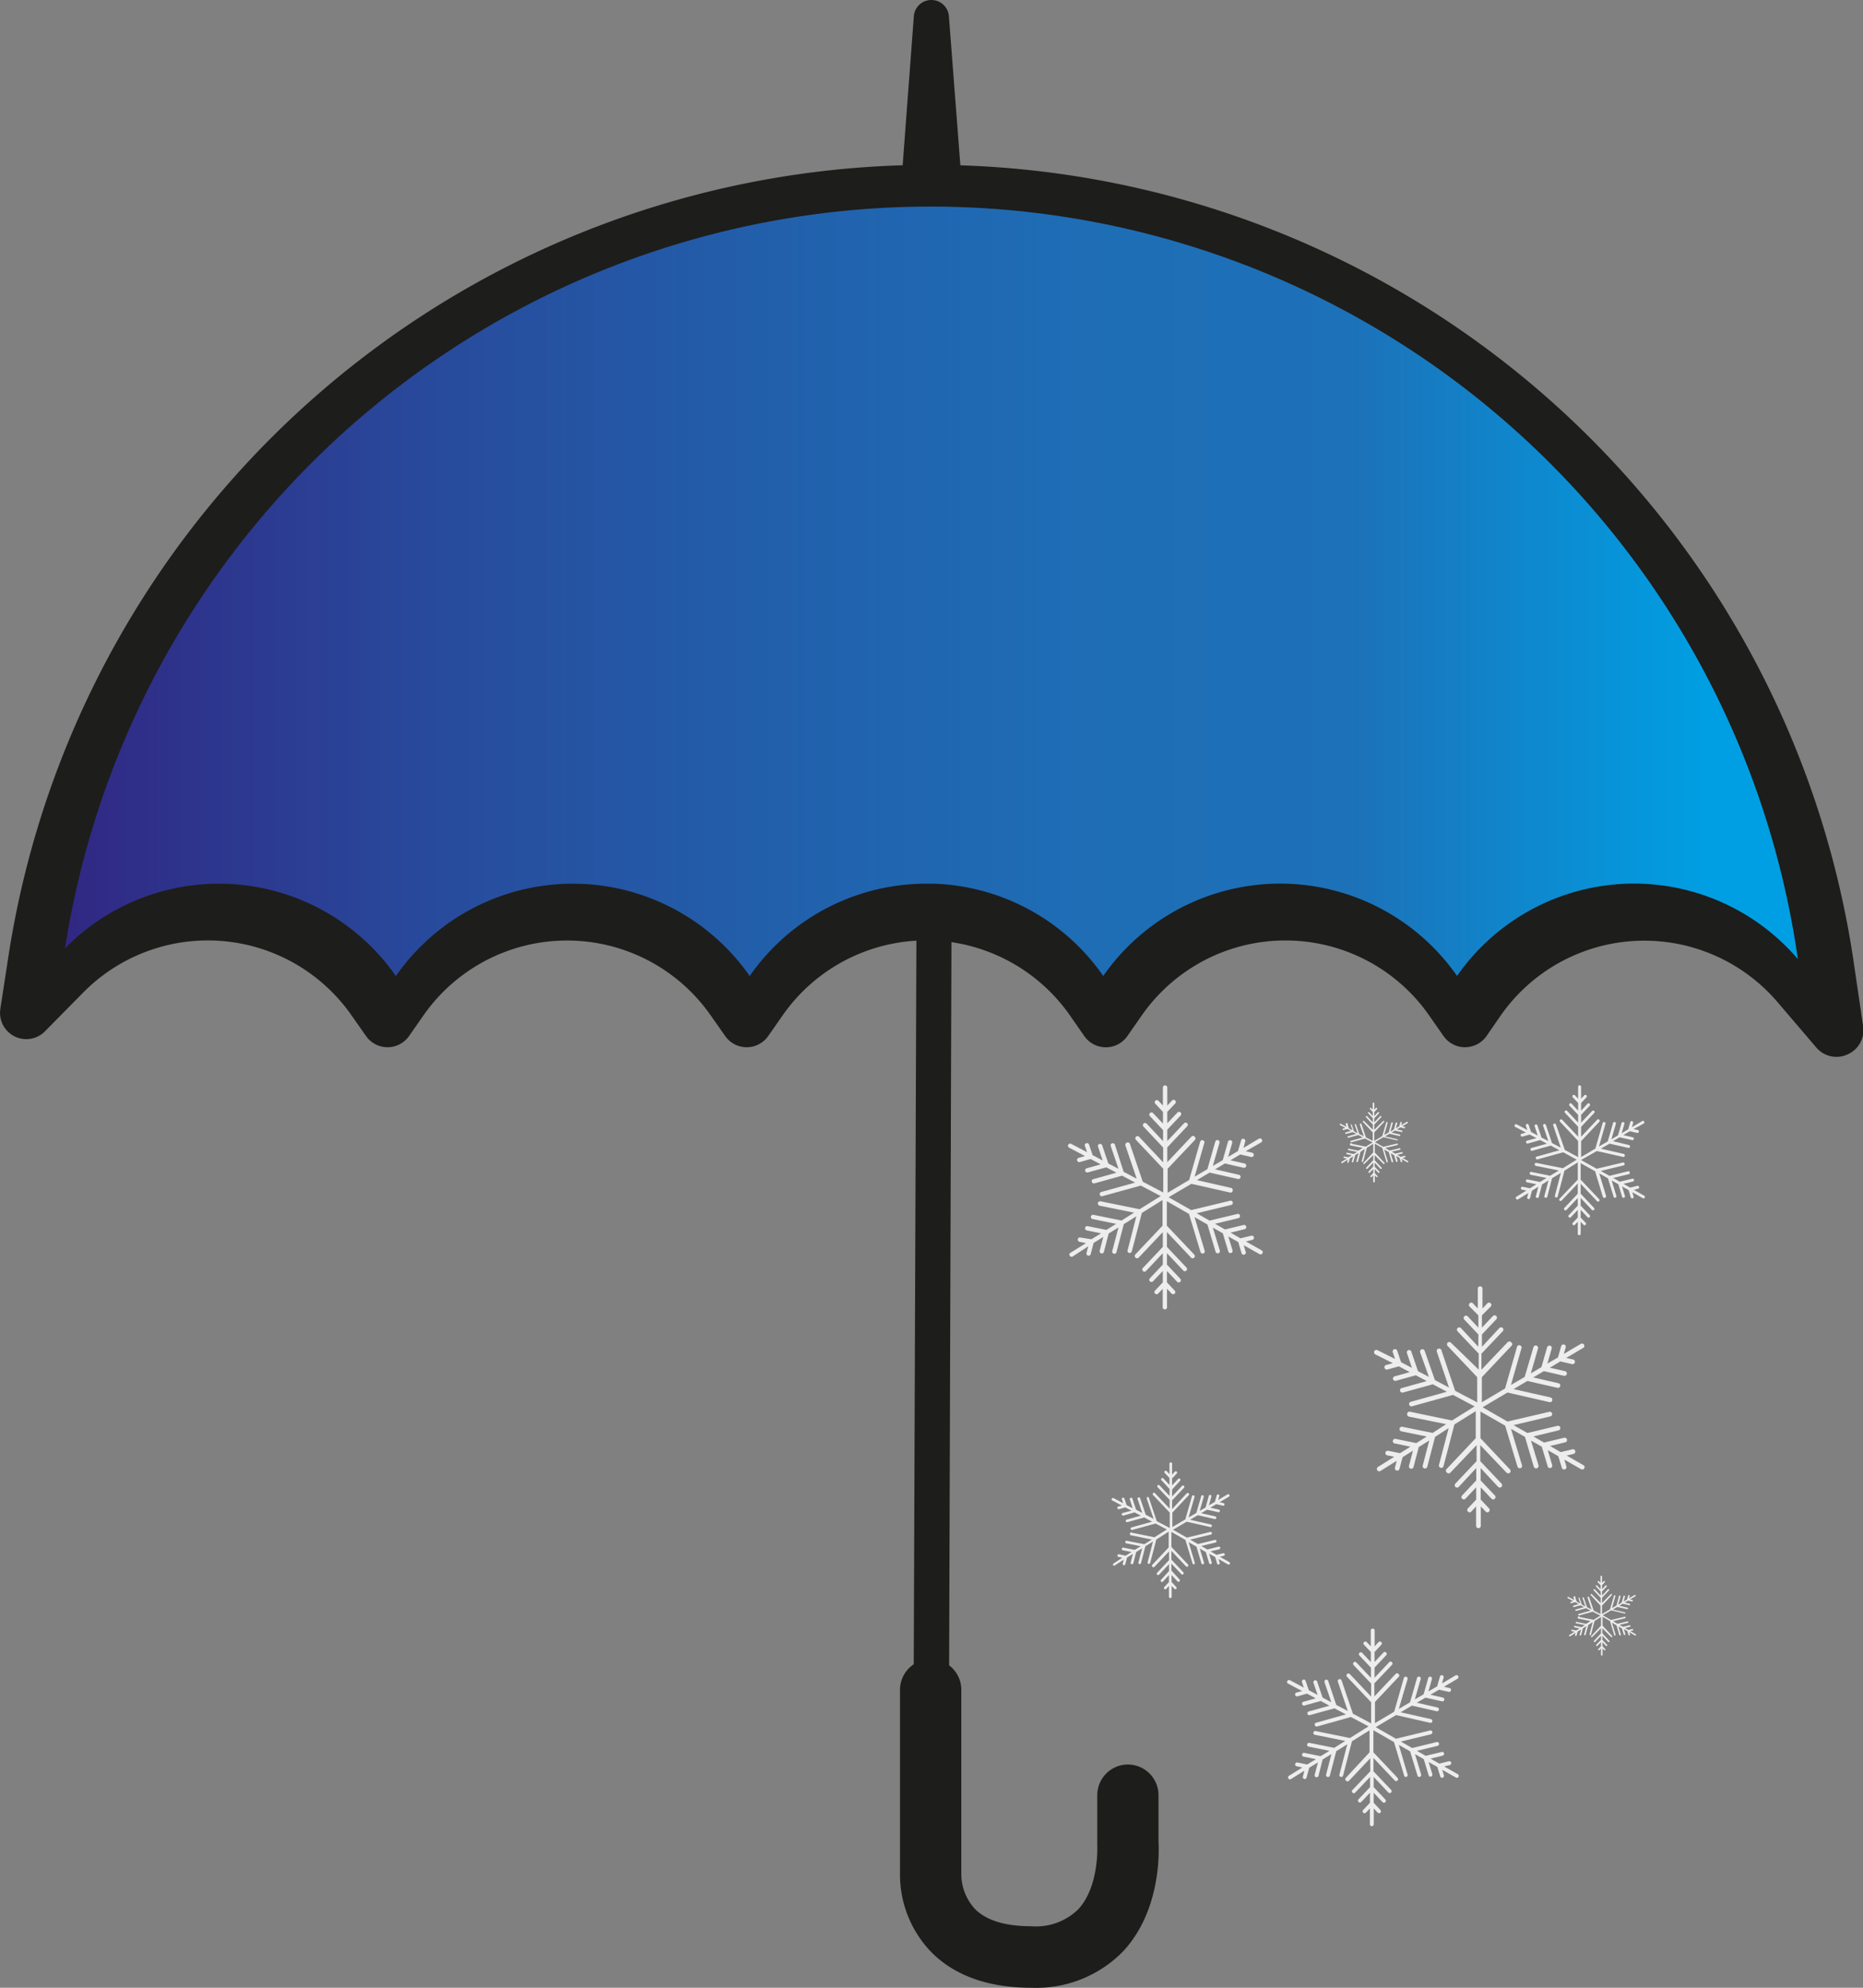 <svg id="Layer_1" data-name="Layer 1" xmlns="http://www.w3.org/2000/svg" xmlns:xlink="http://www.w3.org/1999/xlink" viewBox="0 0 212.67 226.85"><rect x="0" y="0" width="212.67" height="226.85" fill="#808080" stroke="none"/><defs><linearGradient id="linear-gradient" x1="455.79" y1="360.21" x2="653.61" y2="360.21" gradientUnits="userSpaceOnUse"><stop offset="0" stop-color="#312783"/><stop offset="0.02" stop-color="#302b86"/><stop offset="0.21" stop-color="#284a9c"/><stop offset="0.4" stop-color="#225fab"/><stop offset="0.58" stop-color="#1e6db5"/><stop offset="0.74" stop-color="#1d71b8"/><stop offset="0.95" stop-color="#009fe3"/></linearGradient></defs><path d="M658,413.38a3,3,0,0,1-2.28-1.05l-4.45-5.21a20,20,0,0,0-31.6,1.56L618.07,411a3,3,0,0,1-4.92,0l-1.64-2.35a20,20,0,0,0-32.8,0L577.07,411a3,3,0,0,1-2.46,1.29h0a3,3,0,0,1-2.47-1.29l-1.64-2.36a20.07,20.07,0,0,0-15.69-8.55h-.74a20,20,0,0,0-16.36,8.56L536.07,411a3,3,0,0,1-4.92,0l-1.65-2.35a20,20,0,0,0-32.79,0L495.07,411a3,3,0,0,1-4.92,0l-1.65-2.35a20,20,0,0,0-30.65-2.59l-4.34,4.4a3,3,0,0,1-2.14.9,3.08,3.08,0,0,1-1.35-.32,3,3,0,0,1-1.61-3.14l.94-6.11a106.51,106.51,0,0,1,210.71,1.35l1,6.79a3,3,0,0,1-1.74,3.15A2.93,2.93,0,0,1,658,413.38ZM555,390.13a30.23,30.23,0,0,1,19.59,8.09,30,30,0,0,1,41,0,30.05,30.05,0,0,1,32-5.81A96.53,96.53,0,0,0,461.7,392a30.11,30.11,0,0,1,30.91,6.26,30,30,0,0,1,41,0,29.9,29.9,0,0,1,20.5-8.1Z" transform="translate(-448.37 -292.77)" style="fill:#1d1d1b"/><path d="M658,410.38l-4.45-5.21A23,23,0,0,0,617.25,407l-1.64,2.35L614,407a23,23,0,0,0-37.72,0l-1.64,2.36L573,407a23.07,23.07,0,0,0-18.06-9.83h-.8A23,23,0,0,0,535.25,407l-1.64,2.35L532,407a23,23,0,0,0-37.72,0l-1.64,2.35L491,407a23,23,0,0,0-35.26-3l-4.34,4.41.94-6.12a103.51,103.51,0,0,1,204.78,1.32ZM554.11,393.12H555a27.14,27.14,0,0,1,19.63,9.42,27,27,0,0,1,41,0,27,27,0,0,1,36.53-4.16,99.9,99.9,0,0,0-97.53-79.77c-46.87,0-87.81,33.58-97.38,78.95a27,27,0,0,1,35.38,5,27,27,0,0,1,41,0A27,27,0,0,1,554.11,393.12Z" transform="translate(-448.37 -292.77)" style="fill:#1d1d1b"/><path d="M556.37,318.62h-3.32a2,2,0,0,1-2-2.15l1.64-21.85a2,2,0,0,1,2-1.85h0a2,2,0,0,1,2,1.84l1.68,21.85a2,2,0,0,1-2,2.16Z" transform="translate(-448.37 -292.77)" style="fill:#1d1d1b"/><path d="M566.11,518.12c-4.6,0-8.14-1.28-10.52-3.79a11.36,11.36,0,0,1-3-7.82L553,395.12a2,2,0,0,1,2-2h0a2,2,0,0,1,2,2l-.36,111.49a7.31,7.31,0,0,0,1.92,5c1.6,1.66,4.15,2.51,7.58,2.51,2.83,0,4.93-.79,6.44-2.42,2.88-3.12,2.57-8.38,2.56-8.43v-.16l0-5.46a2,2,0,0,1,2-2h0a2,2,0,0,1,2,2l0,5.39c0,.87.27,7.15-3.63,11.36A12.2,12.2,0,0,1,566.11,518.12Z" transform="translate(-448.37 -292.77)" style="fill:#1d1d1b"/><path d="M566.11,519.62c-5,0-8.93-1.43-11.61-4.26a12.74,12.74,0,0,1-3.39-8.81V485.62a3.5,3.5,0,0,1,7,0v21a1.09,1.09,0,0,1,0,.18h0a5.9,5.9,0,0,0,1.53,3.8c1.31,1.34,3.49,2,6.48,2a6.89,6.89,0,0,0,5.34-1.94c2.41-2.6,2.17-7.25,2.17-7.29a2.81,2.81,0,0,1,0-.29l0-5.45a3.5,3.5,0,0,1,3.5-3.49h0a3.51,3.51,0,0,1,3.49,3.51l0,5.34c.07,1.3.22,7.84-4,12.43A13.86,13.86,0,0,1,566.11,519.62Z" transform="translate(-448.37 -292.77)" style="fill:#1d1d1b"/><path d="M653.61,402.23a24.62,24.62,0,0,0-38.91,1.92,24.62,24.62,0,0,0-40.39,0A24.55,24.55,0,0,0,555,393.62h-.85a24.55,24.55,0,0,0-20.2,10.54,24.62,24.62,0,0,0-40.39,0A24.62,24.62,0,0,0,455.79,401a100,100,0,0,1,197.82,1.27Z" transform="translate(-448.37 -292.77)" style="fill:url(#linear-gradient)"/><path d="M584.73,422.48a.25.25,0,0,0-.35,0l-2.76,2.92v-1.69l2.25-2.38a.25.25,0,1,0-.36-.34l-1.89,2v-1.3l1.5-1.59a.25.25,0,1,0-.36-.34l-1.14,1.2v-1.3l.88-.93a.25.25,0,1,0-.36-.34l-.52.55v-2.05a.25.25,0,0,0-.25-.25.25.25,0,0,0-.25.25v2.05l-.51-.55a.25.25,0,0,0-.35,0,.24.24,0,0,0,0,.35l.87.93V421l-1.13-1.2a.25.25,0,0,0-.36,0,.25.25,0,0,0,0,.35l1.5,1.59V423l-1.88-2a.25.25,0,0,0-.35,0,.24.24,0,0,0,0,.35l2.24,2.38v1.69l-2.75-2.92a.25.25,0,0,0-.35,0,.25.25,0,0,0,0,.36l3.11,3.29v3.07a.25.25,0,0,0,.25.25.25.25,0,0,0,.25-.25v-3.07l3.12-3.29A.26.26,0,0,0,584.73,422.48Z" transform="translate(-448.37 -292.77)" style="fill:#ededed"/><path d="M577,423.17a.26.26,0,0,0-.16.32l1.29,3.8-1.49-.79-1-3.1a.25.25,0,0,0-.32-.15.23.23,0,0,0-.15.31l.88,2.6-1.16-.61-.7-2.07a.25.25,0,0,0-.32-.15.23.23,0,0,0-.15.31l.53,1.57-1.15-.61-.41-1.21a.25.25,0,0,0-.32-.15.23.23,0,0,0-.15.31l.24.71-1.81-.95a.25.25,0,0,0-.34.1.26.26,0,0,0,.11.34l1.81.95-.73.21a.24.24,0,0,0-.17.3.26.26,0,0,0,.3.18l1.24-.35,1.15.61-1.6.45a.24.24,0,0,0,.13.47l2.11-.58,1.16.61-2.65.74a.24.24,0,0,0-.17.3.26.26,0,0,0,.31.18l3.15-.88,1.49.79-3.86,1.07a.26.26,0,0,0-.18.31.25.25,0,0,0,.31.17l4.37-1.21,2.72,1.43a.24.24,0,0,0,.33-.1.25.25,0,0,0-.1-.34l-2.72-1.43-1.46-4.3A.25.25,0,0,0,577,423.17Z" transform="translate(-448.37 -292.77)" style="fill:#ededed"/><path d="M589.09,428.63a.24.24,0,0,0-.18-.29l-3.91-.89,1.45-.86,3.19.72a.25.25,0,1,0,.11-.48l-2.68-.61,1.13-.67,2.13.49a.25.25,0,1,0,.11-.49l-1.62-.36,1.13-.67,1.24.29a.25.25,0,0,0,.3-.19.25.25,0,0,0-.19-.3l-.73-.17,1.76-1a.25.25,0,0,0,.09-.34.26.26,0,0,0-.34-.09l-1.76,1.05.2-.73a.24.24,0,0,0-.17-.3.23.23,0,0,0-.3.17l-.36,1.22-1.12.67.46-1.6a.24.24,0,0,0-.17-.3.25.25,0,0,0-.31.17l-.6,2.1-1.13.66.76-2.64a.24.24,0,0,0-.17-.3.25.25,0,0,0-.31.17l-.9,3.14-1.46.86,1.11-3.86a.24.24,0,0,0-.17-.3.25.25,0,0,0-.31.17l-1.25,4.36L581.48,429a.25.25,0,0,0,.25.43l2.64-1.56,4.43,1A.24.24,0,0,0,589.09,428.63Z" transform="translate(-448.37 -292.77)" style="fill:#ededed"/><path d="M585.72,435.82a.25.25,0,0,0,.17-.31l-1.16-3.84,1.47.84.94,3.13a.25.25,0,0,0,.31.16.25.25,0,0,0,.17-.31l-.8-2.62,1.14.65.63,2.09a.25.25,0,0,0,.31.16.25.25,0,0,0,.17-.31l-.48-1.58,1.13.64.37,1.23a.25.25,0,1,0,.47-.15l-.21-.72,1.77,1a.25.25,0,1,0,.25-.43l-1.78-1,.73-.18a.25.25,0,0,0,.19-.3.25.25,0,0,0-.3-.18l-1.24.3-1.13-.65,1.61-.39a.25.25,0,0,0,.18-.3.25.25,0,0,0-.3-.18l-2.12.51-1.14-.65,2.67-.64a.25.25,0,0,0,.18-.3.24.24,0,0,0-.3-.18l-3.18.76-1.46-.84,3.9-.94a.25.25,0,1,0-.12-.48l-4.41,1.06-2.67-1.52a.25.25,0,0,0-.34.09.26.26,0,0,0,.1.34l2.66,1.53,1.31,4.34A.25.25,0,0,0,585.72,435.82Z" transform="translate(-448.37 -292.77)" style="fill:#ededed"/><path d="M578,436.3a.25.25,0,0,0,.35,0l2.76-2.92v1.69l-2.25,2.38a.25.25,0,1,0,.36.34l1.89-2v1.3l-1.5,1.59a.25.25,0,0,0,.36.34l1.14-1.2v1.3l-.88.93a.24.24,0,0,0,0,.35.25.25,0,0,0,.35,0l.52-.55v2.05a.25.25,0,1,0,.49,0v-2.05l.52.55a.25.25,0,0,0,.35,0,.24.24,0,0,0,0-.35l-.88-.93v-1.3l1.14,1.2a.25.25,0,1,0,.36-.34l-1.5-1.59v-1.3l1.89,2a.25.25,0,0,0,.36-.34l-2.25-2.38v-1.69l2.76,2.92a.25.25,0,0,0,.35,0,.25.25,0,0,0,0-.36l-3.12-3.29v-3.07a.25.25,0,1,0-.49,0v3.07l-3.12,3.29A.26.26,0,0,0,578,436.3Z" transform="translate(-448.37 -292.77)" style="fill:#ededed"/><path d="M573.7,430.07a.27.27,0,0,0,.2.3l3.93.79-1.43.9-3.21-.65a.25.25,0,0,0-.29.19.24.24,0,0,0,.19.29l2.69.55-1.11.69-2.14-.43a.24.24,0,0,0-.29.19.25.25,0,0,0,.19.3l1.63.33-1.11.68L571.7,434a.24.24,0,0,0-.29.19.25.25,0,0,0,.19.3l.74.15-1.74,1.08a.25.25,0,1,0,.26.42L572.6,435l-.19.73a.25.25,0,1,0,.48.12l.32-1.23,1.11-.69-.42,1.6a.25.25,0,0,0,.48.13l.55-2.12,1.12-.69-.7,2.66a.25.25,0,1,0,.48.12l.83-3.16,1.43-.89-1,3.88a.24.24,0,0,0,.17.3.26.26,0,0,0,.31-.18l1.15-4.39,2.6-1.62a.25.25,0,0,0-.26-.42l-2.6,1.62-4.45-.9A.25.25,0,0,0,573.7,430.07Z" transform="translate(-448.37 -292.77)" style="fill:#ededed"/><path d="M620.86,445.94a.28.28,0,0,0-.38,0l-3,3.15v-1.83l2.43-2.56a.27.27,0,0,0,0-.38.27.27,0,0,0-.37,0l-2,2.15v-1.41l1.62-1.71a.27.27,0,1,0-.39-.37l-1.23,1.3v-1.4l1-1a.26.26,0,0,0,0-.37.26.26,0,0,0-.38,0l-.56.59v-2.21a.27.27,0,1,0-.53,0v2.21l-.56-.59a.26.26,0,0,0-.38,0,.26.26,0,0,0,0,.37l1,1v1.4l-1.23-1.3a.27.27,0,0,0-.39.37l1.62,1.71v1.41l-2-2.15a.27.27,0,0,0-.39.37l2.43,2.56v1.83L614,446a.27.27,0,0,0-.37,0,.27.27,0,0,0,0,.38l3.37,3.56v3.31a.27.27,0,1,0,.53,0v-3.31l3.36-3.56A.26.26,0,0,0,620.86,445.94Z" transform="translate(-448.37 -292.77)" style="fill:#ededed"/><path d="M612.56,446.69a.26.26,0,0,0-.17.34l1.39,4.09-1.61-.85L611,446.93a.27.27,0,0,0-.51.18l1,2.8-1.25-.66-.76-2.23a.26.26,0,1,0-.5.17l.57,1.69-1.24-.65-.44-1.31a.28.28,0,0,0-.34-.17.27.27,0,0,0-.17.34l.26.77-2-1a.28.28,0,0,0-.37.11.29.29,0,0,0,.12.37l2,1-.78.21a.27.27,0,0,0,.14.52l1.33-.37,1.24.66-1.72.48a.27.27,0,0,0-.19.33.27.27,0,0,0,.33.18l2.27-.63,1.25.66-2.85.8a.26.26,0,0,0-.19.33.27.27,0,0,0,.33.18l3.4-.94,1.61.85-4.17,1.16a.27.27,0,0,0,.15.51l4.71-1.31,2.93,1.55a.27.27,0,0,0,.36-.11.28.28,0,0,0-.11-.37l-2.93-1.54-1.57-4.64A.27.27,0,0,0,612.56,446.69Z" transform="translate(-448.37 -292.77)" style="fill:#ededed"/><path d="M625.57,452.58a.28.28,0,0,0-.2-.33l-4.22-.95,1.57-.93,3.44.78a.27.27,0,0,0,.32-.2.27.27,0,0,0-.2-.32l-2.89-.66,1.22-.72,2.29.53a.28.28,0,0,0,.33-.21.27.27,0,0,0-.21-.32l-1.74-.39,1.21-.72,1.34.31a.27.27,0,0,0,.32-.21.26.26,0,0,0-.2-.32l-.79-.18,1.9-1.12a.27.27,0,1,0-.27-.46l-1.9,1.12.22-.78a.27.27,0,0,0-.51-.15l-.38,1.33-1.21.71.49-1.71a.27.27,0,0,0-.18-.34.29.29,0,0,0-.34.19l-.65,2.26-1.21.72.82-2.84a.28.28,0,0,0-.19-.34.27.27,0,0,0-.33.19l-1,3.39-1.57.92,1.19-4.15a.27.27,0,1,0-.51-.15l-1.35,4.7-2.85,1.69a.26.26,0,0,0-.1.36.28.28,0,0,0,.37.1l2.85-1.69,4.77,1.09A.27.27,0,0,0,625.57,452.58Z" transform="translate(-448.37 -292.77)" style="fill:#ededed"/><path d="M621.94,460.32a.25.25,0,0,0,.17-.33l-1.25-4.15,1.59.91,1,3.38A.27.27,0,0,0,624,460l-.86-2.83,1.23.7.68,2.25a.25.25,0,0,0,.33.18.26.26,0,0,0,.18-.33l-.51-1.71,1.21.7.4,1.32a.27.27,0,0,0,.52-.16l-.24-.78,1.92,1.1a.26.26,0,0,0,.36-.1.25.25,0,0,0-.1-.36l-1.91-1.1.79-.19a.27.27,0,0,0,.19-.33.26.26,0,0,0-.32-.19l-1.34.32-1.22-.7,1.74-.42a.27.27,0,0,0,.2-.32.28.28,0,0,0-.33-.2l-2.29.55-1.22-.7,2.88-.69a.27.27,0,0,0,.19-.33.26.26,0,0,0-.32-.19l-3.43.82-1.58-.9,4.21-1a.26.26,0,0,0,.19-.32.27.27,0,0,0-.32-.2L620.45,455l-2.87-1.65a.29.29,0,0,0-.37.1.27.27,0,0,0,.1.37l2.88,1.65,1.41,4.68A.27.27,0,0,0,621.94,460.32Z" transform="translate(-448.37 -292.77)" style="fill:#ededed"/><path d="M613.55,460.84a.28.28,0,0,0,.38,0l3-3.15v1.83l-2.42,2.56a.27.27,0,0,0,0,.38.28.28,0,0,0,.38,0l2-2.15v1.41l-1.61,1.71a.26.26,0,0,0,0,.38.27.27,0,0,0,.38,0l1.22-1.3v1.4l-.94,1a.26.26,0,0,0,0,.37.26.26,0,0,0,.38,0l.55-.59v2.21a.27.27,0,1,0,.54,0v-2.21l.56.59a.26.26,0,0,0,.38,0,.27.27,0,0,0,0-.37l-.95-1v-1.4l1.23,1.3a.27.27,0,0,0,.38,0,.28.28,0,0,0,0-.38l-1.62-1.71v-1.41l2,2.15a.28.28,0,0,0,.38,0,.27.27,0,0,0,0-.38l-2.42-2.56v-1.83l3,3.15a.28.28,0,0,0,.38,0,.27.27,0,0,0,0-.38l-3.36-3.56v-3.31a.27.27,0,1,0-.54,0v3.31l-3.36,3.56A.28.28,0,0,0,613.55,460.84Z" transform="translate(-448.37 -292.77)" style="fill:#ededed"/><path d="M609,454.13a.28.28,0,0,0,.21.31l4.24.86-1.54,1-3.46-.7a.26.26,0,0,0-.31.21.26.26,0,0,0,.2.31l2.9.59-1.19.75-2.31-.47a.27.27,0,1,0-.11.52l1.75.36-1.19.74-1.35-.27a.27.27,0,0,0-.32.21.28.28,0,0,0,.21.31l.8.16-1.87,1.17a.27.27,0,0,0,.28.46l1.87-1.17-.2.78a.27.27,0,0,0,.19.33.27.27,0,0,0,.33-.19l.35-1.33,1.19-.75-.46,1.73a.27.27,0,0,0,.2.33.26.26,0,0,0,.32-.19l.6-2.28,1.2-.75-.75,2.87a.26.26,0,0,0,.19.32.27.27,0,0,0,.33-.19l.89-3.41,1.55-1-1.1,4.18a.27.27,0,1,0,.52.14l1.24-4.74,2.81-1.75a.27.27,0,1,0-.28-.45l-2.81,1.75-4.8-1A.27.27,0,0,0,609,454.13Z" transform="translate(-448.37 -292.77)" style="fill:#ededed"/><path d="M608,483.8a.21.21,0,0,0-.31,0l-2.43,2.57v-1.49l2-2.1a.22.22,0,1,0-.32-.3l-1.66,1.76v-1.16l1.32-1.4a.22.22,0,1,0-.32-.3l-1,1.06V481.3l.77-.82a.22.22,0,0,0,0-.31.23.23,0,0,0-.31,0l-.45.49v-1.81a.22.22,0,1,0-.44,0v1.81l-.46-.49a.23.23,0,0,0-.31,0,.22.22,0,0,0,0,.31l.78.82v1.15l-1-1.06a.22.22,0,0,0-.32.3l1.33,1.4v1.16l-1.67-1.76a.22.22,0,0,0-.31,0,.23.23,0,0,0,0,.31l2,2.1v1.49l-2.43-2.57a.22.22,0,0,0-.32,0,.22.22,0,0,0,0,.31l2.75,2.91v2.71a.22.22,0,0,0,.44,0V487l2.75-2.91A.22.22,0,0,0,608,483.8Z" transform="translate(-448.37 -292.77)" style="fill:#ededed"/><path d="M601.23,484.41a.22.22,0,0,0-.14.27l1.14,3.36-1.32-.7-.92-2.73a.22.22,0,0,0-.28-.14.22.22,0,0,0-.14.28l.78,2.29-1-.54-.62-1.82a.22.22,0,0,0-.28-.14.22.22,0,0,0-.14.28l.47,1.38-1-.53-.37-1.07a.21.21,0,0,0-.27-.14.22.22,0,0,0-.14.28l.21.63-1.59-.85a.23.23,0,0,0-.3.1.21.21,0,0,0,.09.29l1.6.85-.64.17a.22.22,0,0,0-.15.27.22.22,0,0,0,.27.16l1.08-.31,1,.54-1.41.39a.22.22,0,0,0-.15.27.22.22,0,0,0,.27.16l1.85-.52,1,.54-2.33.65a.22.22,0,1,0,.12.42l2.78-.77,1.32.69-3.41.95a.21.21,0,0,0-.15.27.22.22,0,0,0,.27.16l3.85-1.08L605,490a.24.24,0,0,0,.3-.09.23.23,0,0,0-.1-.3l-2.39-1.27-1.29-3.79A.22.22,0,0,0,601.23,484.41Z" transform="translate(-448.37 -292.77)" style="fill:#ededed"/><path d="M611.88,489.22a.22.22,0,0,0-.17-.26l-3.45-.78,1.29-.76,2.81.64a.22.22,0,0,0,.1-.43l-2.36-.54,1-.58,1.88.42a.21.21,0,0,0,.26-.16.23.23,0,0,0-.16-.27l-1.43-.32,1-.58,1.1.25a.22.22,0,0,0,.26-.17.21.21,0,0,0-.16-.26l-.65-.15,1.55-.92a.21.21,0,0,0,.08-.3.22.22,0,0,0-.3-.08l-1.55.92.18-.64a.22.22,0,1,0-.42-.12l-.31,1.09-1,.58.4-1.4a.23.23,0,0,0-.15-.28.22.22,0,0,0-.27.16l-.53,1.85-1,.58.67-2.32a.21.21,0,0,0-.15-.27.21.21,0,0,0-.27.15l-.8,2.77-1.28.76,1-3.4a.24.24,0,0,0-.15-.28.24.24,0,0,0-.28.16l-1.1,3.84-2.33,1.38a.22.22,0,0,0,.22.38l2.33-1.38,3.91.89A.22.22,0,0,0,611.88,489.22Z" transform="translate(-448.37 -292.77)" style="fill:#ededed"/><path d="M608.9,495.56a.22.22,0,0,0,.15-.27l-1-3.39,1.29.74.84,2.76a.21.21,0,0,0,.27.15.24.24,0,0,0,.15-.28l-.7-2.31,1,.57.56,1.85a.21.21,0,0,0,.27.14.23.23,0,0,0,.15-.27l-.43-1.4,1,.57.33,1.08a.22.22,0,0,0,.27.15.24.24,0,0,0,.15-.28l-.2-.63,1.57.89a.21.21,0,0,0,.3-.08.23.23,0,0,0-.08-.3l-1.57-.89.65-.16a.22.22,0,1,0-.11-.43l-1.09.27-1-.57,1.42-.35a.22.22,0,0,0-.1-.42l-1.87.45-1-.57,2.36-.57a.23.23,0,0,0,.16-.27.22.22,0,0,0-.27-.16l-2.8.68-1.29-.74,3.44-.83a.23.23,0,0,0,.16-.27.22.22,0,0,0-.27-.16l-3.89.94-2.35-1.35a.23.23,0,0,0-.3.08.22.22,0,0,0,.08.3l2.35,1.35,1.16,3.83A.22.22,0,0,0,608.9,495.56Z" transform="translate(-448.37 -292.77)" style="fill:#ededed"/><path d="M602.05,496a.21.21,0,0,0,.31,0l2.43-2.57v1.49l-2,2.1a.22.22,0,1,0,.31.3l1.67-1.76v1.16l-1.33,1.4a.22.22,0,0,0,.32.3l1-1.06v1.15l-.78.82a.22.22,0,0,0,0,.31.23.23,0,0,0,.31,0l.46-.49v1.81a.22.22,0,1,0,.44,0v-1.81l.45.49a.23.23,0,0,0,.31,0,.22.22,0,0,0,0-.31l-.77-.82v-1.15l1,1.06a.22.22,0,1,0,.32-.3l-1.32-1.4v-1.16l1.66,1.76a.22.22,0,1,0,.32-.3l-2-2.1V493.4l2.43,2.57a.21.21,0,0,0,.31,0,.22.22,0,0,0,0-.31l-2.75-2.91v-2.71a.22.22,0,0,0-.44,0v2.71L602,495.67A.21.21,0,0,0,602.05,496Z" transform="translate(-448.37 -292.77)" style="fill:#ededed"/><path d="M598.3,490.49a.22.22,0,0,0,.17.26l3.47.7-1.26.79-2.83-.57a.22.22,0,0,0-.26.17.21.21,0,0,0,.17.26l2.37.48-1,.61-1.89-.38a.22.22,0,0,0-.08.43l1.43.29-1,.61-1.11-.23a.23.23,0,0,0-.26.18.21.21,0,0,0,.17.25l.65.14-1.53.95a.22.22,0,0,0-.07.3.21.21,0,0,0,.3.07l1.53-.95-.16.64a.22.22,0,1,0,.42.11l.29-1.09,1-.61-.37,1.42a.23.23,0,0,0,.16.27.22.22,0,0,0,.27-.16l.48-1.87,1-.61-.61,2.35a.21.21,0,0,0,.16.26.22.22,0,0,0,.27-.15l.73-2.79,1.26-.79-.89,3.42a.22.22,0,1,0,.42.11l1-3.87,2.3-1.43a.22.22,0,0,0,.07-.31.22.22,0,0,0-.3-.07l-2.3,1.44-3.92-.8A.22.22,0,0,0,598.3,490.49Z" transform="translate(-448.37 -292.77)" style="fill:#ededed"/><path d="M632.38,474.71a.09.09,0,0,0-.13,0l-1,1v-.6l.79-.84a.07.07,0,0,0,0-.12.09.09,0,0,0-.12,0l-.67.71v-.47l.53-.56a.09.09,0,0,0,0-.12.11.11,0,0,0-.13,0l-.4.43v-.46l.31-.33a.11.11,0,0,0,0-.13.09.09,0,0,0-.13,0l-.18.19v-.72a.09.09,0,0,0-.18,0v.72l-.18-.19a.08.08,0,0,0-.12,0,.09.09,0,0,0,0,.13l.31.33v.46l-.4-.43a.09.09,0,0,0-.12,0,.08.08,0,0,0,0,.12l.53.56v.47l-.66-.71a.11.11,0,0,0-.13,0,.09.09,0,0,0,0,.12l.79.84v.6l-1-1a.07.07,0,0,0-.12,0,.08.08,0,0,0,0,.12l1.1,1.17v1.08a.09.09,0,1,0,.18,0V476l1.1-1.17A.09.09,0,0,0,632.38,474.71Z" transform="translate(-448.37 -292.77)" style="fill:#ededed"/><path d="M629.66,475a.09.09,0,0,0-.06.11l.46,1.34-.53-.27-.37-1.1a.1.1,0,0,0-.12,0,.08.08,0,0,0,0,.11l.31.92-.41-.22-.25-.73a.09.09,0,0,0-.11-.06.1.1,0,0,0,0,.12l.19.55-.41-.21-.15-.43A.09.09,0,0,0,628,475a.09.09,0,0,0,0,.11l.08.26-.64-.34a.1.1,0,0,0-.12,0,.09.09,0,0,0,0,.12l.64.34-.26.07a.1.1,0,0,0-.06.11c0,.05.06.08.11.06l.44-.12.4.22L628,476a.09.09,0,0,0-.06.11.08.08,0,0,0,.11.06l.74-.2.41.21-.93.26a.09.09,0,0,0-.07.11.1.1,0,0,0,.11.06l1.12-.31.52.28-1.36.38a.08.08,0,0,0-.06.11.09.09,0,0,0,.11.06l1.54-.43,1,.51a.1.1,0,0,0,.12,0,.09.09,0,0,0,0-.12l-1-.51-.51-1.51A.09.09,0,0,0,629.66,475Z" transform="translate(-448.37 -292.77)" style="fill:#ededed"/><path d="M633.92,476.88a.08.08,0,0,0-.06-.1l-1.39-.32.52-.3,1.12.25a.09.09,0,0,0,.11-.06.09.09,0,0,0-.07-.11l-.94-.21.4-.24.75.17a.08.08,0,0,0,.1-.06.09.09,0,0,0-.06-.11l-.57-.13.39-.23.44.1a.09.09,0,0,0,.11-.07.08.08,0,0,0-.07-.1l-.26-.06.63-.37a.1.1,0,0,0,0-.12.09.09,0,0,0-.12,0l-.63.37.08-.26a.09.09,0,0,0-.06-.11.09.09,0,0,0-.11.06l-.13.44-.39.23.16-.56a.09.09,0,0,0-.06-.11.08.08,0,0,0-.11.06l-.21.74-.4.24.27-.94a.11.11,0,0,0-.06-.11.09.09,0,0,0-.11.06L632.9,476l-.52.3.39-1.36a.08.08,0,0,0-.06-.11.07.07,0,0,0-.1.06l-.45,1.54-.93.55a.09.09,0,0,0,0,.12.08.08,0,0,0,.12,0l.93-.55,1.57.36A.09.09,0,0,0,633.92,476.88Z" transform="translate(-448.37 -292.77)" style="fill:#ededed"/><path d="M632.73,479.42a.09.09,0,0,0,.06-.11l-.41-1.36.52.3.33,1.11a.08.08,0,0,0,.11.05.08.08,0,0,0,.06-.1l-.28-.93.4.23.22.74a.09.09,0,0,0,.11,0,.08.08,0,0,0,.06-.11l-.17-.56.4.23.13.44a.09.09,0,0,0,.11.05.08.08,0,0,0,.06-.11l-.08-.25.63.36a.09.09,0,0,0,.12,0,.08.08,0,0,0,0-.12l-.63-.36.26-.07a.08.08,0,0,0,.07-.1.1.1,0,0,0-.11-.07l-.44.11-.4-.23.57-.14a.07.07,0,0,0,.06-.1.08.08,0,0,0-.1-.07l-.75.18-.4-.23.94-.22c.05,0,.08-.06.06-.11a.07.07,0,0,0-.1-.06l-1.13.27-.51-.3,1.37-.33a.09.09,0,0,0,.07-.11.08.08,0,0,0-.11-.06l-1.56.37-.94-.54a.09.09,0,0,0-.12,0,.1.1,0,0,0,0,.12l.95.54.46,1.53A.09.09,0,0,0,632.73,479.42Z" transform="translate(-448.37 -292.77)" style="fill:#ededed"/><path d="M630,479.59a.11.11,0,0,0,.13,0l1-1v.59l-.79.84a.09.09,0,0,0,0,.13.08.08,0,0,0,.12,0l.67-.7v.46l-.53.56a.11.11,0,0,0,0,.13.09.09,0,0,0,.13,0l.4-.42v.46l-.31.33a.09.09,0,0,0,0,.12.11.11,0,0,0,.13,0l.18-.2v.73a.09.09,0,1,0,.18,0v-.73l.18.2a.09.09,0,0,0,.12,0,.08.08,0,0,0,0-.12l-.31-.33v-.46l.4.42a.08.08,0,0,0,.12,0,.09.09,0,0,0,0-.13l-.53-.56v-.46l.66.7a.09.09,0,0,0,.13,0,.11.11,0,0,0,0-.13l-.79-.84v-.59l1,1a.09.09,0,0,0,.12,0,.08.08,0,0,0,0-.12l-1.1-1.17v-1.09a.09.09,0,0,0-.18,0v1.09l-1.1,1.17A.08.08,0,0,0,630,479.59Z" transform="translate(-448.37 -292.77)" style="fill:#ededed"/><path d="M628.48,477.39a.08.08,0,0,0,.07.1l1.39.28-.51.32-1.13-.23a.09.09,0,0,0,0,.17l1,.2-.39.24-.75-.15a.09.09,0,0,0-.11.07.09.09,0,0,0,.07.1l.57.12-.39.24-.44-.09a.09.09,0,1,0,0,.17l.26.06-.62.38a.09.09,0,0,0,0,.12.11.11,0,0,0,.13,0l.61-.39-.07.26a.09.09,0,0,0,.07.11.09.09,0,0,0,.1-.06l.12-.44.39-.24-.15.56a.09.09,0,1,0,.17.05l.2-.75.39-.24-.25.93a.09.09,0,0,0,.06.11.09.09,0,0,0,.11-.06l.3-1.12.5-.32-.36,1.38a.09.09,0,0,0,.07.1.07.07,0,0,0,.1-.06l.41-1.55.92-.58a.09.09,0,0,0,0-.12.08.08,0,0,0-.12,0l-.92.57-1.58-.32A.09.09,0,0,0,628.48,477.39Z" transform="translate(-448.37 -292.77)" style="fill:#ededed"/><path d="M606.38,420.71a.09.09,0,0,0-.13,0l-1,1v-.6l.79-.84a.07.07,0,0,0,0-.12.09.09,0,0,0-.12,0l-.67.71v-.47l.53-.56a.09.09,0,0,0,0-.12.11.11,0,0,0-.13,0l-.4.43v-.46l.31-.33a.11.11,0,0,0,0-.13.09.09,0,0,0-.13,0l-.18.19v-.72a.09.09,0,1,0-.18,0v.72l-.18-.19a.08.08,0,0,0-.12,0,.09.09,0,0,0,0,.13l.31.33v.46l-.4-.43a.09.09,0,0,0-.12,0,.08.08,0,0,0,0,.12l.53.56v.47l-.66-.71a.11.11,0,0,0-.13,0,.09.09,0,0,0,0,.12l.79.84v.6l-1-1a.07.07,0,0,0-.12,0,.08.08,0,0,0,0,.12l1.1,1.17v1.08a.09.09,0,1,0,.18,0V422l1.1-1.17A.09.09,0,0,0,606.38,420.71Z" transform="translate(-448.37 -292.77)" style="fill:#ededed"/><path d="M603.66,421a.09.09,0,0,0-.06.11l.46,1.34-.53-.27-.37-1.1a.1.1,0,0,0-.12,0,.08.08,0,0,0,0,.11l.31.92-.41-.22-.25-.73a.09.09,0,0,0-.11-.06.1.1,0,0,0,0,.12l.19.55-.41-.21-.15-.43A.09.09,0,0,0,602,421a.09.09,0,0,0,0,.11l.08.26-.64-.34a.1.1,0,0,0-.12,0,.09.09,0,0,0,0,.12l.64.34-.26.07a.1.1,0,0,0-.06.11c0,.05.06.08.11.06l.44-.12.4.22L602,422a.09.09,0,0,0-.06.11.08.08,0,0,0,.11.06l.74-.2.41.21-.93.26a.09.09,0,0,0-.07.11.1.1,0,0,0,.11.06l1.12-.31.52.28-1.36.38a.08.08,0,0,0-.06.11.09.09,0,0,0,.11.06l1.54-.43,1,.51a.1.1,0,0,0,.12,0,.09.09,0,0,0,0-.12l-1-.51-.51-1.51A.09.09,0,0,0,603.66,421Z" transform="translate(-448.37 -292.77)" style="fill:#ededed"/><path d="M607.92,422.88a.08.08,0,0,0-.06-.1l-1.39-.32.52-.3,1.12.25a.09.09,0,0,0,.11-.06.09.09,0,0,0-.07-.11l-.94-.21.4-.24.75.17a.08.08,0,0,0,.1-.06.09.09,0,0,0-.06-.11l-.57-.13.39-.23.44.1a.09.09,0,0,0,.11-.07.08.08,0,0,0-.07-.1l-.26-.06.63-.37a.1.1,0,0,0,0-.12.09.09,0,0,0-.12,0l-.63.37.08-.26a.09.09,0,0,0-.06-.11.09.09,0,0,0-.11.06l-.13.44-.39.23.16-.56a.09.09,0,0,0-.06-.11.08.08,0,0,0-.11.06l-.21.74-.4.24.27-.94a.11.11,0,0,0-.06-.11.09.09,0,0,0-.11.06L606.9,422l-.52.3.39-1.36a.08.08,0,0,0-.06-.11.07.07,0,0,0-.1.06l-.45,1.54-.93.55a.09.09,0,0,0,0,.12.08.08,0,0,0,.12,0l.93-.55,1.57.36A.09.09,0,0,0,607.92,422.88Z" transform="translate(-448.37 -292.77)" style="fill:#ededed"/><path d="M606.73,425.42a.09.09,0,0,0,.06-.11l-.41-1.36.52.3.33,1.11a.08.08,0,0,0,.11.05.08.08,0,0,0,.06-.1l-.28-.93.4.23.22.74a.09.09,0,0,0,.11,0,.08.08,0,0,0,.06-.11l-.17-.56.4.23.13.44a.09.09,0,0,0,.11.05.08.08,0,0,0,.06-.11l-.08-.25.63.36a.09.09,0,0,0,.12,0,.08.08,0,0,0,0-.12l-.63-.36.26-.07a.08.08,0,0,0,.07-.1.1.1,0,0,0-.11-.07l-.44.11-.4-.23.57-.14a.07.07,0,0,0,.06-.1.08.08,0,0,0-.1-.07l-.75.18-.4-.23.94-.22c.05,0,.08-.06.06-.11a.07.07,0,0,0-.1-.06l-1.13.27-.51-.3,1.37-.33a.09.09,0,0,0,.07-.11.08.08,0,0,0-.11-.06l-1.56.37-.94-.54a.09.09,0,0,0-.12,0,.1.1,0,0,0,0,.12l.95.54.46,1.53A.09.09,0,0,0,606.73,425.42Z" transform="translate(-448.37 -292.77)" style="fill:#ededed"/><path d="M604,425.59a.11.11,0,0,0,.13,0l1-1v.59l-.79.84a.09.09,0,0,0,0,.13.08.08,0,0,0,.12,0l.67-.7v.46l-.53.56a.11.11,0,0,0,0,.13.09.09,0,0,0,.13,0l.4-.42v.46l-.31.33a.09.09,0,0,0,0,.12.11.11,0,0,0,.13,0l.18-.2v.73a.09.09,0,1,0,.18,0v-.73l.18.2a.09.09,0,0,0,.12,0,.08.08,0,0,0,0-.12l-.31-.33v-.46l.4.42a.08.08,0,0,0,.12,0,.09.09,0,0,0,0-.13l-.53-.56v-.46l.66.7a.09.09,0,0,0,.13,0,.11.11,0,0,0,0-.13l-.79-.84v-.59l1,1a.09.09,0,0,0,.12,0,.08.08,0,0,0,0-.12l-1.1-1.17v-1.09a.09.09,0,0,0-.18,0v1.09l-1.1,1.17A.08.08,0,0,0,604,425.59Z" transform="translate(-448.37 -292.77)" style="fill:#ededed"/><path d="M602.48,423.39a.08.08,0,0,0,.07.1l1.39.28-.51.32-1.13-.23a.09.09,0,0,0,0,.17l1,.2-.39.24-.75-.15a.09.09,0,0,0-.11.07.09.09,0,0,0,.07.1l.57.12-.39.24-.44-.09a.09.09,0,1,0,0,.17l.26.06-.62.38a.09.09,0,0,0,0,.12.11.11,0,0,0,.13,0l.61-.39-.07.26a.09.09,0,0,0,.07.11.09.09,0,0,0,.1-.06l.12-.44.39-.24-.15.56a.09.09,0,1,0,.17.05l.2-.75.39-.24-.25.93a.09.09,0,0,0,.06.11.09.09,0,0,0,.11-.06l.3-1.12.5-.32-.36,1.38a.09.09,0,0,0,.07.1.07.07,0,0,0,.1-.06l.41-1.55.92-.58a.09.09,0,0,0,0-.12.08.08,0,0,0-.12,0l-.92.57-1.58-.32A.09.09,0,0,0,602.48,423.39Z" transform="translate(-448.37 -292.77)" style="fill:#ededed"/><path d="M630.93,420.55a.16.16,0,0,0-.23,0l-1.84,1.95v-1.13l1.5-1.59a.16.16,0,0,0-.24-.22l-1.26,1.33V420l1-1.06a.17.17,0,0,0-.24-.23l-.76.81v-.87l.58-.62a.17.17,0,1,0-.24-.23l-.34.36v-1.36a.17.17,0,1,0-.34,0v1.36l-.34-.36a.17.17,0,1,0-.24.23l.58.62v.87l-.76-.81a.17.17,0,0,0-.24.23l1,1.06v.88l-1.26-1.33a.16.16,0,0,0-.24.22l1.5,1.59v1.13l-1.84-1.95a.17.17,0,0,0-.24.23l2.08,2.21V425a.17.17,0,0,0,.34,0V423l2.08-2.21A.16.16,0,0,0,630.93,420.55Z" transform="translate(-448.37 -292.77)" style="fill:#ededed"/><path d="M625.78,421a.17.17,0,0,0-.1.21l.86,2.54-1-.53-.7-2.07a.16.16,0,1,0-.31.11l.59,1.73-.78-.4-.47-1.39a.16.16,0,0,0-.31.11l.35,1.05-.76-.41-.28-.81a.17.17,0,0,0-.21-.1.16.16,0,0,0-.1.21l.16.48-1.21-.64a.17.17,0,0,0-.23.07.16.16,0,0,0,.07.22l1.21.64-.48.14a.16.16,0,0,0-.12.2.18.18,0,0,0,.21.12l.82-.23.77.4-1.07.3a.15.15,0,0,0-.11.2.16.16,0,0,0,.2.12l1.41-.39.77.41-1.77.49a.16.16,0,0,0-.11.2.17.17,0,0,0,.2.12l2.11-.59,1,.53-2.59.72a.17.17,0,0,0-.11.21.16.16,0,0,0,.2.11l2.93-.81,1.81,1a.17.17,0,1,0,.16-.3L627,424l-1-2.87A.18.18,0,0,0,625.78,421Z" transform="translate(-448.37 -292.77)" style="fill:#ededed"/><path d="M633.85,424.66a.17.17,0,0,0-.12-.2l-2.62-.6,1-.57,2.13.48a.16.16,0,1,0,.08-.32L632.5,423l.75-.44,1.43.32a.16.16,0,0,0,.2-.12.17.17,0,0,0-.13-.2l-1.08-.25.75-.44.83.19a.17.17,0,0,0,.2-.13.16.16,0,0,0-.12-.2l-.49-.11L636,421a.17.17,0,0,0,.06-.23.15.15,0,0,0-.22-.06l-1.18.7.14-.49a.17.17,0,0,0-.12-.2.15.15,0,0,0-.2.11l-.24.82-.75.45.31-1.07a.16.16,0,0,0-.12-.2.15.15,0,0,0-.2.11l-.41,1.4-.75.45.51-1.77a.17.17,0,0,0-.12-.2.15.15,0,0,0-.2.11l-.61,2.1-1,.58.74-2.58a.15.15,0,0,0-.11-.2.16.16,0,0,0-.21.11l-.83,2.91-1.77,1.05a.16.16,0,0,0-.06.23.17.17,0,0,0,.23,0l1.76-1,3,.67A.16.16,0,0,0,633.85,424.66Z" transform="translate(-448.37 -292.77)" style="fill:#ededed"/><path d="M631.6,429.46a.18.18,0,0,0,.11-.21l-.78-2.57,1,.57.64,2.09a.15.15,0,0,0,.2.11.16.16,0,0,0,.11-.21l-.53-1.75.76.43.42,1.4a.17.17,0,1,0,.32-.1l-.32-1.06.76.43.24.82a.16.16,0,0,0,.21.11.15.15,0,0,0,.11-.2l-.14-.49,1.19.68a.15.15,0,0,0,.22-.06.15.15,0,0,0-.06-.22l-1.19-.68.49-.12a.16.16,0,0,0,.12-.2.17.17,0,0,0-.2-.13l-.83.21-.75-.44,1.07-.26a.17.17,0,0,0,.13-.2.16.16,0,0,0-.2-.12l-1.42.34-.76-.43,1.78-.43a.16.16,0,0,0,.12-.2.17.17,0,0,0-.2-.13l-2.12.52-1-.56,2.6-.63a.19.19,0,0,0,.13-.21.17.17,0,0,0-.2-.12l-3,.71-1.78-1a.18.18,0,0,0-.23.07.16.16,0,0,0,.06.22l1.78,1,.88,2.91A.18.18,0,0,0,631.6,429.46Z" transform="translate(-448.37 -292.77)" style="fill:#ededed"/><path d="M626.4,429.78a.17.17,0,0,0,.24,0l1.84-1.95V429l-1.5,1.59a.17.17,0,1,0,.24.23l1.26-1.33v.87l-1,1.06a.17.17,0,1,0,.24.23l.76-.8v.87l-.59.62a.17.17,0,0,0,.24.23l.35-.37v1.37a.17.17,0,0,0,.16.17.17.17,0,0,0,.17-.17v-1.37l.35.37a.17.17,0,0,0,.24-.23l-.59-.62v-.87l.76.8a.17.17,0,1,0,.24-.23l-1-1.06v-.87l1.26,1.33a.17.17,0,1,0,.24-.23l-1.5-1.59v-1.13l1.84,1.95a.17.17,0,1,0,.24-.23l-2.08-2.2v-2a.17.17,0,0,0-.17-.17.17.17,0,0,0-.16.17v2l-2.09,2.2A.17.17,0,0,0,626.4,429.78Z" transform="translate(-448.37 -292.77)" style="fill:#ededed"/><path d="M623.56,425.62a.18.18,0,0,0,.13.2l2.63.53-1,.6-2.14-.44a.16.16,0,0,0-.19.13.17.17,0,0,0,.12.2l1.8.36-.74.46-1.43-.29a.17.17,0,0,0-.07.33l1.09.22-.74.46-.84-.17a.16.16,0,0,0-.19.13.17.17,0,0,0,.13.2l.49.1-1.16.72a.16.16,0,0,0,0,.23.15.15,0,0,0,.22.05l1.17-.72-.13.48a.17.17,0,0,0,.12.21.16.16,0,0,0,.2-.12l.22-.83.73-.46-.28,1.07a.17.17,0,0,0,.33.09l.37-1.41.74-.47-.47,1.78a.16.16,0,0,0,.12.2.18.18,0,0,0,.21-.12l.55-2.11,1-.6-.68,2.59a.17.17,0,0,0,.12.21.16.16,0,0,0,.2-.12l.77-2.94,1.74-1.08a.16.16,0,0,0,.05-.23.16.16,0,0,0-.23-.05l-1.74,1.08-3-.6A.17.17,0,0,0,623.56,425.62Z" transform="translate(-448.37 -292.77)" style="fill:#ededed"/><path d="M584.06,463.19a.17.17,0,0,0-.22,0L582.17,465v-1l1.36-1.44a.16.16,0,0,0,0-.22.17.17,0,0,0-.22,0l-1.14,1.21v-.79l.91-1a.15.15,0,0,0-.22-.21l-.69.74v-.79l.53-.57a.14.14,0,0,0,0-.21.16.16,0,0,0-.22,0l-.31.34v-1.25a.15.15,0,0,0-.15-.15.15.15,0,0,0-.15.15V461l-.32-.34a.15.15,0,0,0-.22.21l.54.57v.79l-.7-.74a.14.14,0,0,0-.21,0,.15.15,0,0,0,0,.21l.92,1v.79l-1.15-1.21a.15.15,0,0,0-.21,0,.16.16,0,0,0,0,.22l1.37,1.44v1l-1.68-1.77a.15.15,0,0,0-.21,0,.16.16,0,0,0,0,.22l1.9,2v1.87a.15.15,0,0,0,.15.15.15.15,0,0,0,.15-.15v-1.87l1.89-2A.16.16,0,0,0,584.06,463.19Z" transform="translate(-448.37 -292.77)" style="fill:#ededed"/><path d="M579.38,463.61a.15.15,0,0,0-.1.19l.78,2.31-.9-.48-.64-1.88a.15.15,0,0,0-.19-.09.15.15,0,0,0-.1.19l.54,1.58-.71-.37-.42-1.26a.16.16,0,0,0-.19-.1.16.16,0,0,0-.1.2l.32,1-.7-.37-.24-.74a.16.16,0,0,0-.2-.09.14.14,0,0,0-.09.19l.15.43-1.1-.58a.15.15,0,0,0-.21.07.15.15,0,0,0,.06.2l1.1.58-.44.12a.16.16,0,0,0,.09.3l.74-.21.7.37-1,.27a.14.14,0,0,0-.1.18.15.15,0,0,0,.18.11l1.28-.36.71.37-1.61.45a.16.16,0,0,0-.11.19.15.15,0,0,0,.19.1l1.92-.53.9.48-2.35.65a.16.16,0,0,0-.1.19.15.15,0,0,0,.19.1l2.65-.73,1.65.87a.15.15,0,0,0,.21-.07.14.14,0,0,0-.07-.2l-1.65-.87-.88-2.61A.16.16,0,0,0,579.38,463.61Z" transform="translate(-448.37 -292.77)" style="fill:#ededed"/><path d="M586.71,466.93a.15.15,0,0,0-.11-.18l-2.38-.54.88-.52,1.94.44a.16.16,0,0,0,.18-.12.15.15,0,0,0-.11-.18l-1.63-.37.69-.4,1.29.29a.15.15,0,0,0,.07-.29l-1-.23.68-.4.75.17a.15.15,0,0,0,.19-.11.16.16,0,0,0-.12-.18l-.44-.1,1.07-.64a.15.15,0,0,0,.05-.2.16.16,0,0,0-.21-.06l-1.07.64.13-.44a.16.16,0,0,0-.11-.19.14.14,0,0,0-.18.1l-.22.75-.68.4.28-1a.15.15,0,0,0-.29-.09L586,464.8l-.68.4.46-1.6a.16.16,0,0,0-.11-.19.15.15,0,0,0-.18.11l-.55,1.91-.89.52.68-2.34a.16.16,0,0,0-.11-.19.14.14,0,0,0-.18.1l-.76,2.65-1.61.95a.15.15,0,0,0-.05.21.14.14,0,0,0,.2.05l1.61-.95,2.69.61A.15.15,0,0,0,586.71,466.93Z" transform="translate(-448.37 -292.77)" style="fill:#ededed"/><path d="M584.66,471.3a.15.15,0,0,0,.1-.19l-.7-2.34.89.51.57,1.91a.16.16,0,0,0,.19.1.15.15,0,0,0,.1-.19l-.48-1.6.69.4.38,1.27a.16.16,0,0,0,.19.1.15.15,0,0,0,.1-.19l-.29-1,.69.39.22.74a.15.15,0,0,0,.19.1.14.14,0,0,0,.1-.18l-.13-.44,1.08.62a.16.16,0,0,0,.21-.06.16.16,0,0,0-.06-.21l-1.08-.61.45-.11a.15.15,0,0,0,.11-.18.15.15,0,0,0-.19-.11l-.75.18-.69-.4,1-.23a.15.15,0,0,0-.07-.3l-1.29.32-.69-.4,1.62-.39a.15.15,0,0,0-.07-.3l-1.93.47-.89-.51,2.37-.57a.15.15,0,0,0-.07-.3l-2.68.65-1.62-.93a.16.16,0,0,0-.21.06.15.15,0,0,0,.06.21l1.61.92.8,2.64A.16.16,0,0,0,584.66,471.3Z" transform="translate(-448.37 -292.77)" style="fill:#ededed"/><path d="M579.94,471.59a.15.15,0,0,0,.21,0l1.67-1.77v1l-1.36,1.44a.16.16,0,0,0,0,.22.17.17,0,0,0,.22,0l1.14-1.21v.79l-.91,1a.15.15,0,0,0,0,.21.14.14,0,0,0,.21,0l.69-.74v.79l-.53.57a.15.15,0,0,0,.22.21l.31-.34V475a.16.16,0,0,0,.16.15.15.15,0,0,0,.15-.15v-1.25l.31.34a.14.14,0,0,0,.21,0,.14.14,0,0,0,0-.21l-.53-.57v-.79l.69.74A.15.15,0,0,0,583,473l-.91-1v-.79l1.14,1.21a.17.17,0,0,0,.22,0,.16.16,0,0,0,0-.22l-1.36-1.44v-1l1.67,1.77a.17.17,0,0,0,.22,0,.16.16,0,0,0,0-.22l-1.89-2V467.5a.15.15,0,0,0-.15-.15.16.16,0,0,0-.16.15v1.87l-1.89,2A.16.16,0,0,0,579.94,471.59Z" transform="translate(-448.37 -292.77)" style="fill:#ededed"/><path d="M577.36,467.81a.13.13,0,0,0,.11.17l2.39.49L579,469l-2-.39a.13.13,0,0,0-.17.11.14.14,0,0,0,.11.18l1.64.33-.68.42-1.3-.26a.16.16,0,0,0-.18.12.16.16,0,0,0,.12.18l1,.2-.67.42-.76-.16a.15.15,0,0,0-.18.12.15.15,0,0,0,.12.18l.44.09-1,.66a.16.16,0,0,0-.05.21.15.15,0,0,0,.21,0l1-.65-.11.44a.15.15,0,1,0,.29.07l.2-.75.67-.42-.26,1a.15.15,0,0,0,.11.18.15.15,0,0,0,.19-.1l.33-1.29.68-.42-.42,1.61a.15.15,0,0,0,.1.19.16.16,0,0,0,.19-.11l.5-1.92.87-.55-.61,2.36a.15.15,0,0,0,.1.19.16.16,0,0,0,.19-.11l.7-2.67,1.58-1a.15.15,0,0,0,0-.2.15.15,0,0,0-.21-.05l-1.58,1-2.71-.55A.14.14,0,0,0,577.36,467.81Z" transform="translate(-448.37 -292.77)" style="fill:#ededed"/></svg>